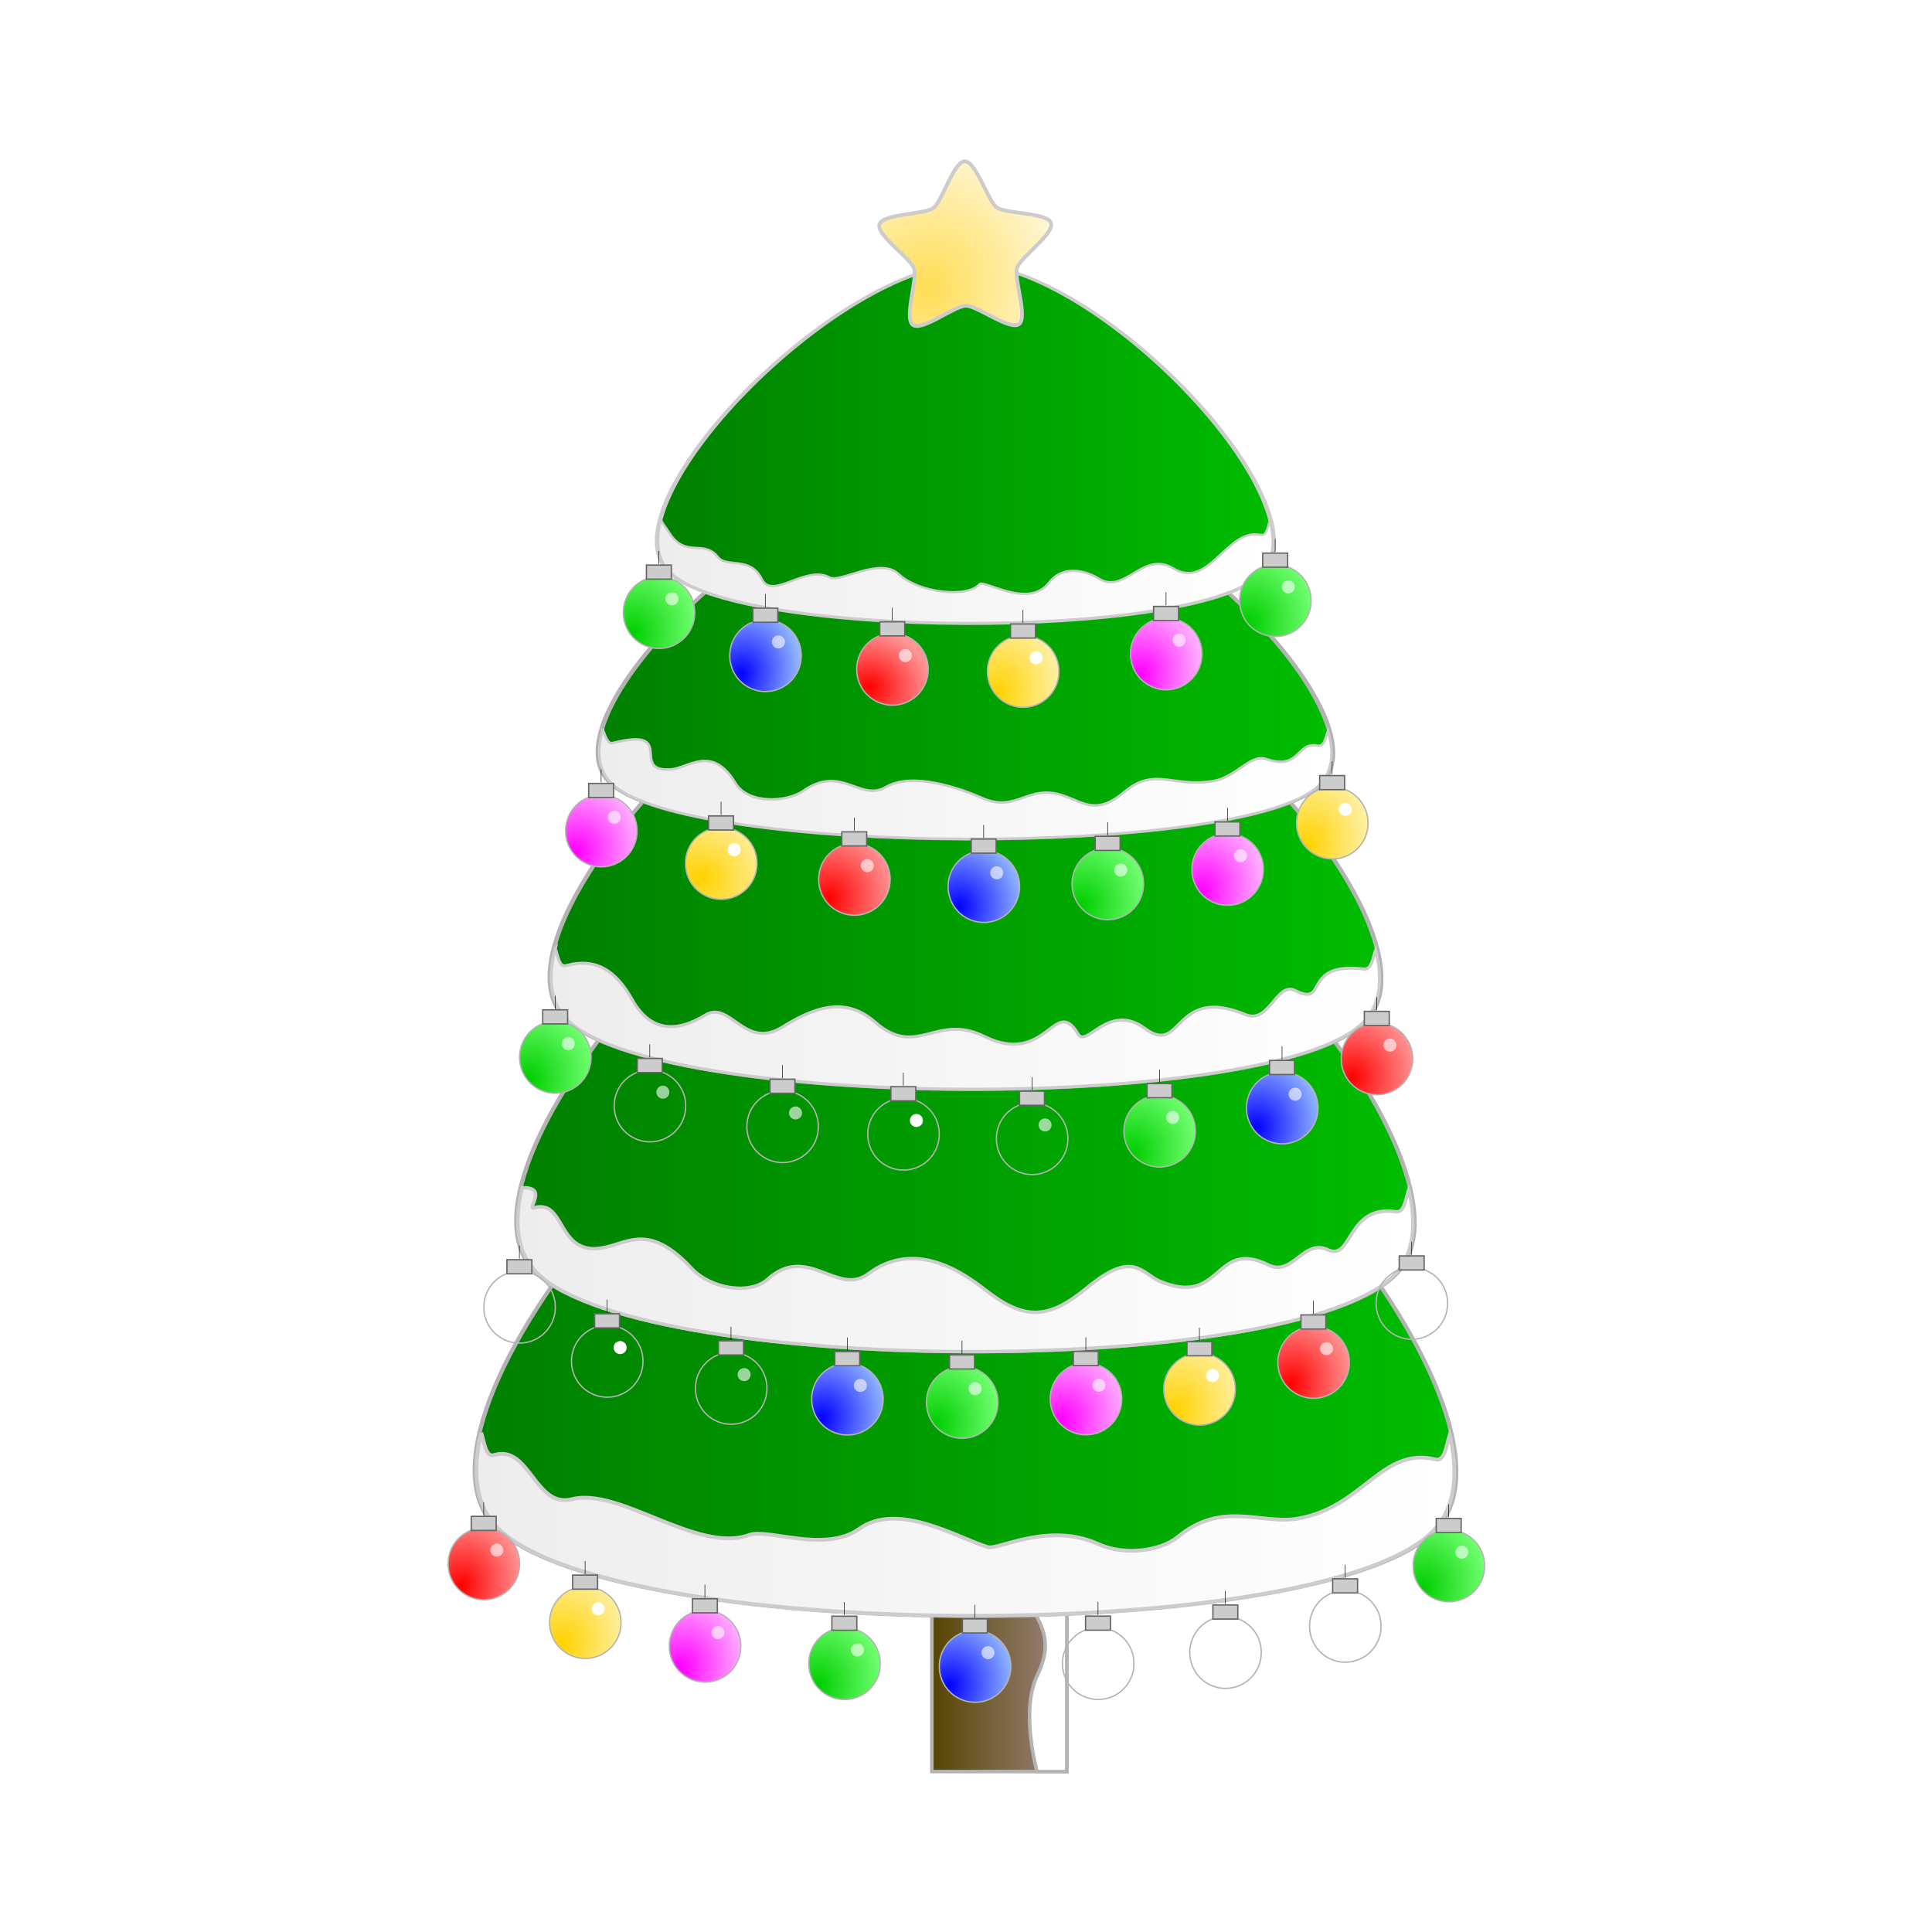 <svg:svg xmlns:dc="http://purl.org/dc/elements/1.1/" xmlns:ns1="http://www.w3.org/1999/xlink" xmlns:ns3="http://creativecommons.org/ns#" xmlns:rdf="http://www.w3.org/1999/02/22-rdf-syntax-ns#" xmlns:svg="http://www.w3.org/2000/svg" height="1201.902" id="svg2" viewBox="-226.308 -72.065 1201.902 1201.902" width="1201.902">
 <svg:defs id="defs4">
  <svg:linearGradient id="linearGradient4598">
   <svg:stop id="stop4600" offset="0" stop-color="#ededed" />
   <svg:stop id="stop4602" offset="1" stop-color="#fff" />
  </svg:linearGradient>
  <svg:linearGradient id="linearGradient3967">
   <svg:stop id="stop3969" offset="0" stop-color="#f0f" />
   <svg:stop id="stop3971" offset="1" stop-color="#ffaeff" />
  </svg:linearGradient>
  <svg:linearGradient id="linearGradient3861">
   <svg:stop id="stop3863" offset="0" stop-color="#00f" />
   <svg:stop id="stop3865" offset="1" stop-color="#93b8ff" />
  </svg:linearGradient>
  <svg:linearGradient id="linearGradient3713">
   <svg:stop id="stop3715" offset="0" stop-color="#ffd200" />
   <svg:stop id="stop3717" offset="1" stop-color="#ffefa1" />
  </svg:linearGradient>
  <svg:linearGradient id="linearGradient3251">
   <svg:stop id="stop3253" offset="0" stop-color="#f00" />
   <svg:stop id="stop3255" offset="1" stop-color="#ff9696" />
  </svg:linearGradient>
  <svg:linearGradient gradientUnits="userSpaceOnUse" id="linearGradient3182" x1="-9.715" x2="437.08" y1="332.43" y2="332.43">
   <svg:stop id="stop3178" offset="0" stop-color="#008000" />
   <svg:stop id="stop3180" offset="1" stop-color="#00bc00" />
  </svg:linearGradient>
  <svg:linearGradient gradientTransform="translate(667.53 254.4)" gradientUnits="userSpaceOnUse" id="linearGradient3247" x1="-340.07" x2="-242.7" y1="688.71" y2="688.71">
   <svg:stop id="stop3243" offset="0" stop-color="#540" />
   <svg:stop id="stop3245" offset="1" stop-color="#9e8581" stop-opacity=".993" />
  </svg:linearGradient>
  <svg:filter height="2.046" id="filter3581" width="2.151" x="-.576" y="-.523">
   <svg:feGaussianBlur id="feGaussianBlur3583" stdDeviation="9.732" />
  </svg:filter>
  <svg:filter height="1.865" id="filter3777" width="1.952" x="-.476" y="-.432">
   <svg:feGaussianBlur id="feGaussianBlur3779" stdDeviation="8.044" />
  </svg:filter>
  <svg:radialGradient cx="655.03" cy="230.85" gradientTransform="matrix(1.513 -.147 .162 1.671 -373.47 -58.396)" gradientUnits="userSpaceOnUse" id="radialGradient4397" r="60.536">
   <svg:stop id="stop3228" offset="0" stop-color="#fd5" />
   <svg:stop id="stop3230" offset="1" stop-color="#fff6d5" />
  </svg:radialGradient>
  <svg:radialGradient cx="-472.74" cy="366.34" gradientTransform="matrix(1.622 .506 -.47 1.509 464.49 52.05)" gradientUnits="userSpaceOnUse" id="radialGradient4411" r="68.206" ns1:href="#linearGradient3251" />
  <svg:radialGradient cx="-479" cy="358.9" gradientTransform="matrix(1.873 .614 -.558 1.704 627.32 40.392)" gradientUnits="userSpaceOnUse" id="radialGradient4423" r="68.206" ns1:href="#linearGradient3713" />
  <svg:radialGradient cx="-471.65" cy="364.58" gradientTransform="matrix(1.538 .474 -.576 1.871 456.42 -90.649)" gradientUnits="userSpaceOnUse" id="radialGradient4435" r="68.206" ns1:href="#linearGradient3861" />
  <svg:radialGradient cx="-480.04" cy="369.07" gradientTransform="matrix(1.575 .458 -.541 1.861 475.39 -97.873)" gradientUnits="userSpaceOnUse" id="radialGradient4447" r="68.206" ns1:href="#linearGradient3967" />
  <svg:radialGradient cx="-480.04" cy="373.42" gradientTransform="matrix(1.579 .394 -.495 1.983 462.87 -178.14)" gradientUnits="userSpaceOnUse" id="radialGradient4470" r="68.206" ns1:href="#linearGradient3713" />
  <svg:radialGradient cx="-480.04" cy="373.42" gradientTransform="matrix(1.602 .394 -.489 1.988 471.53 -179.89)" gradientUnits="userSpaceOnUse" id="radialGradient4482" r="68.206" ns1:href="#linearGradient3967" />
  <svg:radialGradient cx="-478.95" cy="370.16" gradientTransform="matrix(1.766 .298 -.329 1.949 488.51 -208.35)" gradientUnits="userSpaceOnUse" id="radialGradient4506" r="68.206" ns1:href="#linearGradient3861" />
  <svg:radialGradient cx="-478.95" cy="367.98" gradientTransform="matrix(1.678 .5 -.558 1.872 530.04 -81.428)" gradientUnits="userSpaceOnUse" id="radialGradient4530" r="68.206" ns1:href="#linearGradient3251" />
  <svg:radialGradient cx="-478.95" cy="370.16" gradientTransform="matrix(1.677 .473 -.525 1.861 518.63 -92.03)" gradientUnits="userSpaceOnUse" id="radialGradient4542" r="68.206" ns1:href="#linearGradient3967" />
  <svg:linearGradient gradientUnits="userSpaceOnUse" id="linearGradient4604" x1="7.217" x2="697.29" y1="940.92" y2="940.92" ns1:href="#linearGradient4598" />
  <svg:linearGradient gradientUnits="userSpaceOnUse" id="linearGradient4612" x1="36.46" x2="668.05" y1="762.01" y2="762.01" ns1:href="#linearGradient4598" />
  <svg:linearGradient gradientUnits="userSpaceOnUse" id="linearGradient4620" x1="60.043" x2="644.46" y1="585.66" y2="585.66" ns1:href="#linearGradient4598" />
  <svg:linearGradient gradientUnits="userSpaceOnUse" id="linearGradient4628" x1="94.003" x2="610.5" y1="420.82" y2="420.82" ns1:href="#linearGradient4598" />
  <svg:linearGradient gradientUnits="userSpaceOnUse" id="linearGradient4636" x1="135.51" x2="569" y1="271.15" y2="271.15" ns1:href="#linearGradient4598" />
  <svg:radialGradient cx="-474.6" cy="372.34" gradientTransform="matrix(1.62 .417 -.5 1.942 480.58 -152.95)" gradientUnits="userSpaceOnUse" id="radialGradient4638" r="68.206" ns1:href="#linearGradient3251" />
  <svg:radialGradient cx="-476.77" cy="372.34" gradientTransform="matrix(1.644 .449 -.544 1.992 509.37 -155.25)" gradientUnits="userSpaceOnUse" id="radialGradient4640" r="68.206" ns1:href="#linearGradient3713" />
  <svg:radialGradient cx="-476.77" cy="371.25" gradientTransform="matrix(1.649 .446 -.52 1.925 502.52 -131.1)" gradientUnits="userSpaceOnUse" id="radialGradient4642" r="68.206" ns1:href="#linearGradient3967" />
  <svg:radialGradient cx="-478.76" cy="371.92" gradientTransform="matrix(1.735 .393 -.454 2.003 516.96 -183.49)" gradientUnits="userSpaceOnUse" id="radialGradient4676" r="68.206">
   <svg:stop id="stop4662" offset="0" stop-color="#00ce00" />
   <svg:stop id="stop4664" offset="1" stop-color="#71ff71" />
  </svg:radialGradient>
  <svg:radialGradient cx="-480.04" cy="369.07" gradientTransform="matrix(1.701 .462 -.531 1.955 532.29 -130.6)" gradientUnits="userSpaceOnUse" id="radialGradient4690" r="68.206" ns1:href="#linearGradient3861" />
 </svg:defs>
 <svg:g id="layer1">
  <svg:g id="g4992" transform="matrix(.885 0 0 .885 62.502 43.448)">
   <svg:rect fill="url(#linearGradient3247)" height="343.34" id="rect3238" stroke="#b3b3b3" stroke-width="2.5" width="94.87" x="328.71" y="771.44" />
   <svg:path d="m403.65 772.45s4.79 24.1-4.6 38.19c-9.44 14.16-3.35 28.58 4.34 52.8 7.68 24.22 1.31 56.03-0.25 83.18s-16.23 26.69-5.47 49.74c7.18 15.34 17.18 25.94 5.17 50.74-12.2 25.1-0.2 67.7-0.2 67.7h20.94v-343.37l-19.93 1.02z" fill="#fff" id="rect3234" stroke="#b3b3b3" stroke-width="2.5" />
   <svg:path d="m428.57 489.51c-47.9 81.65-383.54 79.31-430.3-3-46.761-82.31 123.08-371.81 217.74-371.15 94.67 0.66 260.47 292.49 212.56 374.15z" fill="url(#linearGradient3182)" id="path2387" stroke="#b3b3b3" stroke-width="1.98" transform="matrix(1.544 0 0 1.033 22.423 438.09)" />
   <svg:path d="m11.915 876.57c-6.219 26.3-4.153 48.67 8.908 64.01 71.946 84.52 588.36 86.92 662.06 3.08 13.69-15.56 16.02-38.58 9.85-65.73-2.15 6.53-3.29 19.08-9.85 17.46-38.18-9.42-51.13 34.48-98.08 41.72-25.22 3.9-52.2-12.89-83.29 12.8-11.79 9.74-37.23 13.38-55.64 5.01-35.32-16.05-70.43 4.41-78.03 2.05-21.21-6.6-62.91-32.22-90.23-12.79-24.16 17.19-64.28-0.49-77.23 4.26-36.54 13.38-90.93-33.7-124.65-25.14-26.162 6.65-29.659-38.69-54.907-30.99-5.834 1.78-6.893-9.91-8.908-15.74z" fill="url(#linearGradient4604)" id="path2383" stroke="#ccc" stroke-width="2.656" />
   <svg:path d="m428.57 489.51c-47.9 81.65-383.54 79.31-430.3-3-46.761-82.31 123.08-371.81 217.74-371.15 94.67 0.66 260.47 292.49 212.56 374.15z" fill="url(#linearGradient3182)" id="path3160" stroke="#b3b3b3" stroke-width="2.188" transform="matrix(1.413 0 0 .924 50.365 312)" />
   <svg:path d="m40.746 704.43c-5.692 23.54-3.801 43.56 8.154 57.29 65.85 75.64 538.52 77.79 605.97 2.76 12.53-13.93 14.67-34.53 9.01-58.83-1.96 5.84-2.91 16.56-9.01 15.62-34.44-5.27-30.55 34.91-47.67 26.79-17.35-8.23-24.71 19.13-42.1 10.56-38.16-18.84-32.1 30.08-76.24 11.45-12.78-5.39-18.39-22.41-50.92 4.49-27.27 22.54-43.96 23.24-71.42 1.83-16-12.49-49.74-36.08-82.59-11.45-21.55 16.16-42.54-21.54-70.68 3.81-12.28 11.06-39.81 7.05-53.72-7.95-28.58-30.81-43.77-18.24-60.378-14.54-34.799 7.75-27.143-34.63-50.252-27.74-5.34 1.6 10.579-14.9-8.154-14.09z" fill="url(#linearGradient4612)" id="path3162" stroke="#ccc" stroke-width="2.404" />
   <svg:path d="m428.57 489.51c-47.9 81.65-383.54 79.31-430.3-3-46.761-82.31 123.08-371.81 217.74-371.15 94.67 0.66 260.47 292.49 212.56 374.15z" fill="url(#linearGradient3182)" id="path3164" stroke="#b3b3b3" stroke-width="2.453" transform="matrix(1.308 0 0 .794 72.87 199.06)" />
   <svg:path d="m63.969 536.18c-5.268 20.23-3.517 37.42 7.546 49.22 60.945 64.98 498.36 66.82 560.8 2.36 11.58-11.96 13.56-29.66 8.33-50.53-1.82 5.02-2.69 14.08-8.34 13.42-44.35-5.19-24.52 27.1-48.29 15.11-12.93-6.52-18.12 23.89-34.78 16.97-50.93-21.13-44.12 29.46-70.56 9.84-25.67-19.05-41.19 13.91-47.13 3.85-16.47-27.86-22.09 23.22-66.09 1.58-33.64-16.55-47.26 15.63-76.43-9.83-18.35-16.02-37.65-14.08-65.42 3.27-26.38 16.48-36.8-19.08-54.15-8.44-21.21 13.01-39.08 11.18-51.44-10.89-11.11-19.83-25.119-29.75-46.505-23.82-4.942 1.37-5.839-7.62-7.546-12.11z" fill="url(#linearGradient4620)" id="path3166" stroke="#ccc" stroke-width="2.143" />
   <svg:path d="m428.57 489.51c-47.9 81.65-383.54 79.31-430.3-3-46.761-82.31 123.08-371.81 217.74-371.15 94.67 0.66 260.47 292.49 212.56 374.15z" fill="url(#linearGradient3182)" id="path3168" stroke="#b3b3b3" stroke-width="2.963" transform="matrix(1.156 0 0 .616 105.28 120.89)" />
   <svg:path d="m97.413 382.43c-4.657 15.7-3.109 29.04 6.667 38.19 53.88 50.41 440.56 51.84 495.74 1.83 10.25-9.28 12-23.01 7.37-39.2-1.61 3.89-2.46 11.38-7.37 10.41-15.19-2.99-11.84 17.67-36.31 9.34-10.92-3.71-20.75 12.83-37.13 15.55-28.53 4.73-41.04-10.32-62.37 7.63-19.08 16.07-27.87 7.98-41.66 2.99-26.45-9.58-33.43 12.28-58.42 1.22-14.97-6.62-48.92-18.61-67.57-7.63-17.91 10.56-31.24-15.97-57.82 2.54-11.86 8.26-38.84 9.72-47.98-5.4-16.47-27.24-32.69-10.5-45.37-9.59-29.84 2.16 5.43-30.34-41.11-18.48-3.36 0.85-5.158-5.92-6.667-9.4z" fill="url(#linearGradient4628)" id="path3170" stroke="#ccc" stroke-width="1.775" />
   <svg:path d="m428.57 489.51c-47.9 81.65-383.54 79.31-430.3-3-46.761-82.31 123.08-371.81 217.74-371.15 94.67 0.66 260.47 292.49 212.56 374.15z" fill="url(#linearGradient3182)" id="path3172" stroke="#ccc" stroke-width="3.329" transform="matrix(.97 0 0 .582 145.02 -12.004)" />
   <svg:path d="m138.42 234.91c-3.91 14.81-2.61 27.41 5.59 36.05 45.21 47.59 369.67 48.94 415.98 1.73 8.6-8.76 10.07-21.72 6.19-37.01-1.36 3.67-2.07 10.74-6.19 9.83-23.99-5.31-36.15 38.92-61.62 23.5-21.28-12.89-34.01 18.67-52.34 7.2-7.81-4.89-24.6-10.56-34.96 2.82-14.66 18.96-45.86-2.66-49.02 1.16-7.9 9.55-41.94 6.58-56.7-7.2-13.15-12.29-40.97 6.44-48.52 2.39-16.96-9.08-40.18 16.16-47.61 1.26-8.26-16.57-24.71-7.82-30.71-15.41-10.4-13.15-22.86 1.13-34.5-17.45-2.01-3.22-4.33-5.58-5.59-8.87z" fill="url(#linearGradient4636)" id="path3174" stroke="#ccc" stroke-width="1.58" />
   <svg:path d="m684.09 232.48c-7.23 3.19-21.01 28.83-28.74 27.16s-9.69-30.71-14.97-36.61c-5.27-5.9-33.91-11.07-34.71-18.94s26.21-18.71 30.19-25.55c3.98-6.83 0.05-35.68 7.29-38.87s25.89 19.15 33.62 20.82 33.95-10.97 39.22-5.08c5.28 5.9-10.21 30.55-9.41 38.42 0.8 7.86 20.93 28.89 16.95 35.73-3.97 6.83-32.2-0.28-39.44 2.92z" fill="url(#radialGradient4397)" id="path3216" stroke="#ccc" stroke-width="2.668" transform="matrix(.918 .397 -.397 .918 -183.11 -400.64)" />
   <svg:path d="m-381.44 614.11a20.29 22.319 0 1 1 -40.58 0 20.29 22.319 0 1 1 40.58 0z" fill="#fff" filter="url(#filter3581)" id="path3259" opacity=".782" transform="matrix(.225 0 0 .205 130.14 854.55)" />
   <svg:g id="g4580" transform="translate(-109.42 318.47)">
    <svg:path d="m-365.21 332.08a66.956 66.956 0 1 1 -133.91 0 66.956 66.956 0 1 1 133.91 0z" fill="url(#radialGradient4638)" id="path3633" stroke="#b3b3b3" stroke-width="2.5" transform="matrix(.375 0 0 .375 285.29 525.75)" />
    <svg:path d="m-381.44 614.11a20.29 22.319 0 1 1 -40.58 0 20.29 22.319 0 1 1 40.58 0z" fill="#fff" filter="url(#filter3581)" id="path3635" opacity=".782" transform="matrix(.225 0 0 .205 222.7 514.76)" />
    <svg:rect fill="#ccc" height="9.899" id="rect3637" stroke="#666" stroke-width=".938" width="17.514" x="114.34" y="616.92" />
    <svg:path d="m123.1 616.11v-9.14" fill="none" id="path3639" stroke="#000" stroke-width=".375px" />
   </svg:g>
   <svg:g id="g4532" transform="translate(44.865 4.206)">
    <svg:path d="m-365.21 332.08a66.956 66.956 0 1 1 -133.91 0 66.956 66.956 0 1 1 133.91 0z" fill="url(#radialGradient4530)" id="path3673" stroke="#b3b3b3" stroke-width="2.5" transform="matrix(.375 0 0 .375 391.46 358.85)" />
    <svg:path d="m-381.44 614.11a20.29 22.319 0 1 1 -40.58 0 20.29 22.319 0 1 1 40.58 0z" fill="#fff" filter="url(#filter3581)" id="path3675" opacity=".782" transform="matrix(.225 0 0 .205 328.87 347.87)" />
    <svg:rect fill="#ccc" height="9.899" id="rect3677" stroke="#666" stroke-width=".938" width="17.514" x="220.52" y="450.02" />
    <svg:path d="m229.27 449.22v-9.14" fill="none" id="path3679" stroke="#000" stroke-width=".375px" />
   </svg:g>
   <svg:g id="g4413" transform="translate(-60.287 -1.402)">
    <svg:path d="m-365.21 332.08a66.956 66.956 0 1 1 -133.91 0 66.956 66.956 0 1 1 133.91 0z" fill="url(#radialGradient4411)" id="path3703" stroke="#b3b3b3" stroke-width="2.5" transform="matrix(.375 0 0 .375 523.35 216.82)" />
    <svg:path d="m-381.44 614.11a20.29 22.319 0 1 1 -40.58 0 20.29 22.319 0 1 1 40.58 0z" fill="#fff" filter="url(#filter3581)" id="path3705" opacity=".782" transform="matrix(.225 0 0 .205 460.75 205.84)" />
    <svg:rect fill="#ccc" height="9.899" id="rect3707" stroke="#666" stroke-width=".938" width="17.514" x="352.4" y="307.99" />
    <svg:path d="m361.15 307.19v-9.14" fill="none" id="path3709" stroke="#000" stroke-width=".375px" />
   </svg:g>
   <svg:g id="g4592" transform="translate(-96.359 354.4)">
    <svg:path d="m-365.21 332.08a66.956 66.956 0 1 1 -133.91 0 66.956 66.956 0 1 1 133.91 0z" fill="url(#radialGradient4640)" id="path3821" stroke="#b3b3b3" stroke-width="2.5" transform="matrix(.375 0 0 .375 343.51 531.09)" />
    <svg:path d="m-381.44 614.11a20.29 22.319 0 1 1 -40.58 0 20.29 22.319 0 1 1 40.58 0z" fill="#fff" filter="url(#filter3777)" id="path3823" transform="matrix(.225 0 0 .205 280.91 520.11)" />
    <svg:rect fill="#ccc" height="9.899" id="rect3825" stroke="#666" stroke-width=".938" width="17.514" x="172.56" y="622.26" />
    <svg:path d="m181.31 621.46v-9.14" fill="none" id="path3827" stroke="#000" stroke-width=".375px" />
   </svg:g>
   <svg:g id="g4472" transform="translate(11.216 -11.216)">
    <svg:path d="m-365.21 332.08a66.956 66.956 0 1 1 -133.91 0 66.956 66.956 0 1 1 133.91 0z" fill="url(#radialGradient4470)" id="path3841" stroke="#b3b3b3" stroke-width="2.5" transform="matrix(.375 0 0 .375 761.05 334.7)" />
    <svg:path d="m-381.44 614.11a20.29 22.319 0 1 1 -40.58 0 20.29 22.319 0 1 1 40.58 0z" fill="#fff" filter="url(#filter3777)" id="path3843" transform="matrix(.225 0 0 .205 698.46 323.72)" />
    <svg:rect fill="#ccc" height="9.899" id="rect3845" stroke="#666" stroke-width=".938" width="17.514" x="590.1" y="425.87" />
    <svg:path d="m598.86 425.06v-9.13" fill="none" id="path3847" stroke="#000" stroke-width=".375px" />
   </svg:g>
   <svg:g id="g4425" transform="translate(36.453 165.44)">
    <svg:path d="m-365.21 332.08a66.956 66.956 0 1 1 -133.91 0 66.956 66.956 0 1 1 133.91 0z" fill="url(#radialGradient4423)" id="path3851" stroke="#b3b3b3" stroke-width="2.5" transform="matrix(.375 0 0 .375 306.26 186.42)" />
    <svg:path d="m-381.44 614.11a20.29 22.319 0 1 1 -40.58 0 20.29 22.319 0 1 1 40.58 0z" fill="#fff" filter="url(#filter3777)" id="path3853" transform="matrix(.225 0 0 .205 243.67 175.44)" />
    <svg:rect fill="#ccc" height="9.899" id="rect3855" stroke="#666" stroke-width=".938" width="17.514" x="135.31" y="277.59" />
    <svg:path d="m144.07 276.79v-9.14" fill="none" id="path3857" stroke="#000" stroke-width=".375px" />
   </svg:g>
   <svg:g id="g4508" transform="translate(-47.669 8.412)">
    <svg:path d="m-365.21 332.08a66.956 66.956 0 1 1 -133.91 0 66.956 66.956 0 1 1 133.91 0z" fill="url(#radialGradient4506)" id="path3937" stroke="#b3b3b3" stroke-width="2.5" transform="matrix(.375 0 0 .375 574.98 359.71)" />
    <svg:path d="m-381.44 614.11a20.29 22.319 0 1 1 -40.58 0 20.29 22.319 0 1 1 40.58 0z" fill="#fff" filter="url(#filter3777)" id="path3939" opacity=".78" transform="matrix(.225 0 0 .205 512.39 348.72)" />
    <svg:rect fill="#ccc" height="9.899" id="rect3941" stroke="#666" stroke-width=".938" width="17.514" x="404.04" y="450.88" />
    <svg:path d="m412.79 450.07v-9.14" fill="none" id="path3943" stroke="#000" stroke-width=".375px" />
   </svg:g>
   <svg:g id="g4437" transform="translate(-19.628 -1.402)">
    <svg:path d="m-365.21 332.08a66.956 66.956 0 1 1 -133.91 0 66.956 66.956 0 1 1 133.91 0z" fill="url(#radialGradient4435)" id="path3957" stroke="#b3b3b3" stroke-width="2.5" transform="matrix(.375 0 0 .375 393.46 207.22)" />
    <svg:path d="m-381.44 614.11a20.29 22.319 0 1 1 -40.58 0 20.29 22.319 0 1 1 40.58 0z" fill="#fff" filter="url(#filter3777)" id="path3959" opacity=".78" transform="matrix(.225 0 0 .205 330.86 196.24)" />
    <svg:rect fill="#ccc" height="9.899" id="rect3961" stroke="#666" stroke-width=".938" width="17.514" x="222.51" y="298.39" />
    <svg:path d="m231.26 297.59v-9.14" fill="none" id="path3963" stroke="#000" stroke-width=".375px" />
   </svg:g>
   <svg:g id="g4568" transform="translate(101.26 409.93)">
    <svg:path d="m-365.21 332.08a66.956 66.956 0 1 1 -133.91 0 66.956 66.956 0 1 1 133.91 0z" fill="url(#radialGradient4642)" id="path4033" stroke="#b3b3b3" stroke-width="2.5" transform="matrix(.375 0 0 .375 230.08 492.22)" />
    <svg:path d="m-381.44 614.11a20.29 22.319 0 1 1 -40.58 0 20.29 22.319 0 1 1 40.58 0z" fill="#fff" filter="url(#filter3777)" id="path4035" opacity=".78" transform="matrix(.225 0 0 .205 167.49 481.24)" />
    <svg:rect fill="#ccc" height="9.899" id="rect4037" stroke="#666" stroke-width=".938" width="17.514" x="59.133" y="583.39" />
    <svg:path d="m67.89 582.59v-9.14" fill="none" id="path4039" stroke="#000" stroke-width=".375px" />
   </svg:g>
   <svg:g id="g4544" transform="translate(-71.503 -25.236)">
    <svg:path d="m-365.21 332.08a66.956 66.956 0 1 1 -133.91 0 66.956 66.956 0 1 1 133.91 0z" fill="url(#radialGradient4542)" id="path4045" stroke="#b3b3b3" stroke-width="2.5" transform="matrix(.375 0 0 .375 329.92 354.26)" />
    <svg:path d="m-381.44 614.11a20.29 22.319 0 1 1 -40.58 0 20.29 22.319 0 1 1 40.58 0z" fill="#fff" filter="url(#filter3777)" id="path4047" opacity=".78" transform="matrix(.225 0 0 .205 267.33 343.28)" />
    <svg:rect fill="#ccc" height="9.899" id="rect4049" stroke="#666" stroke-width=".938" width="17.514" x="158.97" y="445.43" />
    <svg:path d="m167.73 444.62v-9.13" fill="none" id="path4051" stroke="#000" stroke-width=".375px" />
   </svg:g>
   <svg:g id="g4484" transform="translate(-7.01)">
    <svg:path d="m-365.21 332.08a66.956 66.956 0 1 1 -133.91 0 66.956 66.956 0 1 1 133.91 0z" fill="url(#radialGradient4482)" id="path4069" stroke="#b3b3b3" stroke-width="2.5" transform="matrix(.375 0 0 .375 705.68 356.08)" />
    <svg:path d="m-381.44 614.11a20.29 22.319 0 1 1 -40.58 0 20.29 22.319 0 1 1 40.58 0z" fill="#fff" filter="url(#filter3777)" id="path4071" opacity=".78" transform="matrix(.225 0 0 .205 643.09 345.09)" />
    <svg:rect fill="#ccc" height="9.899" id="rect4073" stroke="#666" stroke-width=".938" width="17.514" x="534.74" y="447.24" />
    <svg:path d="m543.49 446.44v-9.14" fill="none" id="path4075" stroke="#000" stroke-width=".375px" />
   </svg:g>
   <svg:g id="g4449" transform="translate(-8.412 2.804)">
    <svg:path d="m-365.21 332.08a66.956 66.956 0 1 1 -133.91 0 66.956 66.956 0 1 1 133.91 0z" fill="url(#radialGradient4447)" id="path4081" stroke="#b3b3b3" stroke-width="2.5" transform="matrix(.375 0 0 .375 663.93 201.78)" />
    <svg:path d="m-381.44 614.11a20.29 22.319 0 1 1 -40.58 0 20.29 22.319 0 1 1 40.58 0z" fill="#fff" filter="url(#filter3777)" id="path4083" opacity=".78" transform="matrix(.225 0 0 .205 601.34 190.8)" />
    <svg:rect fill="#ccc" height="9.899" id="rect4085" stroke="#666" stroke-width=".938" width="17.514" x="492.98" y="292.95" />
    <svg:path d="m501.74 292.14v-9.14" fill="none" id="path4087" stroke="#000" stroke-width=".375px" />
   </svg:g>
   <svg:g id="g4670" transform="translate(-574.83 64.493)">
    <svg:path d="m-365.21 332.08a66.956 66.956 0 1 1 -133.91 0 66.956 66.956 0 1 1 133.91 0z" fill="url(#radialGradient4676)" id="path4646" stroke="#b3b3b3" stroke-width="2.5" transform="matrix(.375 0 0 .375 1004.2 849.89)" />
    <svg:path d="m-381.44 614.11a20.29 22.319 0 1 1 -40.58 0 20.29 22.319 0 1 1 40.58 0z" fill="#fff" filter="url(#filter3777)" id="path4648" opacity=".78" transform="matrix(.225 0 0 .205 941.62 838.91)" />
    <svg:rect fill="#ccc" height="9.899" id="rect4650" stroke="#666" stroke-width=".938" width="17.514" x="833.27" y="941.06" />
    <svg:path d="m842.02 940.26v-9.14" fill="none" id="path4652" stroke="#000" stroke-width=".375px" />
   </svg:g>
   <svg:g id="g4680" transform="translate(256.57 587.45)">
    <svg:path d="m-365.21 332.08a66.956 66.956 0 1 1 -133.91 0 66.956 66.956 0 1 1 133.91 0z" fill="url(#radialGradient4690)" id="path4682" stroke="#b3b3b3" stroke-width="2.5" transform="matrix(.375 0 0 .375 264.57 328.85)" />
    <svg:path d="m-381.44 614.11a20.29 22.319 0 1 1 -40.58 0 20.29 22.319 0 1 1 40.58 0z" fill="#fff" filter="url(#filter3777)" id="path4684" opacity=".78" transform="matrix(.225 0 0 .205 201.98 317.86)" />
    <svg:rect fill="#ccc" height="9.899" id="rect4686" stroke="#666" stroke-width=".938" width="17.514" x="93.623" y="420.02" />
    <svg:path d="m102.38 419.21v-9.14" fill="none" id="path4688" stroke="#000" stroke-width=".375px" />
   </svg:g>
   <svg:g id="g4692" transform="translate(322.4 388.57)">
    <svg:path d="m-365.21 332.08a66.956 66.956 0 1 1 -133.91 0 66.956 66.956 0 1 1 133.91 0z" fill="url(#radialGradient4638)" id="path4694" stroke="#b3b3b3" stroke-width="2.5" transform="matrix(.375 0 0 .375 285.29 525.75)" />
    <svg:path d="m-381.44 614.11a20.29 22.319 0 1 1 -40.58 0 20.29 22.319 0 1 1 40.58 0z" fill="#fff" filter="url(#filter3581)" id="path4696" opacity=".782" transform="matrix(.225 0 0 .205 222.7 514.76)" />
    <svg:rect fill="#ccc" height="9.899" id="rect4698" stroke="#666" stroke-width=".938" width="17.514" x="114.34" y="616.92" />
    <svg:path d="m123.1 616.11v-9.14" fill="none" id="path4700" stroke="#000" stroke-width=".375px" />
   </svg:g>
   <svg:g id="g4704" transform="translate(353.69 375.43)">
    <svg:path d="m-365.21 332.08a66.956 66.956 0 1 1 -133.91 0 66.956 66.956 0 1 1 133.91 0z" fill="url(#radialGradient4640)" id="path4706" stroke="#b3b3b3" stroke-width="2.5" transform="matrix(.375 0 0 .375 343.51 531.09)" />
    <svg:path d="m-381.44 614.11a20.29 22.319 0 1 1 -40.58 0 20.29 22.319 0 1 1 40.58 0z" fill="#fff" filter="url(#filter3777)" id="path4708" transform="matrix(.225 0 0 .205 280.91 520.11)" />
    <svg:rect fill="#ccc" height="9.899" id="rect4710" stroke="#666" stroke-width=".938" width="17.514" x="172.56" y="622.26" />
    <svg:path d="m181.31 621.46v-9.14" fill="none" id="path4712" stroke="#000" stroke-width=".375px" />
   </svg:g>
   <svg:g id="g4716" transform="translate(551.31 395.91)">
    <svg:path d="m-365.21 332.08a66.956 66.956 0 1 1 -133.91 0 66.956 66.956 0 1 1 133.91 0z" fill="url(#radialGradient4642)" id="path4718" stroke="#b3b3b3" stroke-width="2.5" transform="matrix(.375 0 0 .375 230.08 492.22)" />
    <svg:path d="m-381.44 614.11a20.29 22.319 0 1 1 -40.58 0 20.29 22.319 0 1 1 40.58 0z" fill="#fff" filter="url(#filter3777)" id="path4720" opacity=".78" transform="matrix(.225 0 0 .205 167.49 481.24)" />
    <svg:rect fill="#ccc" height="9.899" id="rect4722" stroke="#666" stroke-width=".938" width="17.514" x="59.133" y="583.39" />
    <svg:path d="m67.89 582.59v-9.14" fill="none" id="path4724" stroke="#000" stroke-width=".375px" />
   </svg:g>
   <svg:g id="g4728" transform="translate(-150.02 -4.206)">
    <svg:path d="m-365.21 332.08a66.956 66.956 0 1 1 -133.91 0 66.956 66.956 0 1 1 133.91 0z" fill="url(#radialGradient4676)" id="path4730" stroke="#b3b3b3" stroke-width="2.5" transform="matrix(.375 0 0 .375 1004.2 849.89)" />
    <svg:path d="m-381.44 614.11a20.29 22.319 0 1 1 -40.58 0 20.29 22.319 0 1 1 40.58 0z" fill="#fff" filter="url(#filter3777)" id="path4732" opacity=".78" transform="matrix(.225 0 0 .205 941.62 838.91)" />
    <svg:rect fill="#ccc" height="9.899" id="rect4734" stroke="#666" stroke-width=".938" width="17.514" x="833.27" y="941.06" />
    <svg:path d="m842.02 940.26v-9.14" fill="none" id="path4736" stroke="#000" stroke-width=".375px" />
   </svg:g>
   <svg:g id="g4740" transform="translate(563.61 332.28)">
    <svg:path d="m-365.21 332.08a66.956 66.956 0 1 1 -133.91 0 66.956 66.956 0 1 1 133.91 0z" fill="url(#radialGradient4690)" id="path4742" stroke="#b3b3b3" stroke-width="2.5" transform="matrix(.375 0 0 .375 264.57 328.85)" />
    <svg:path d="m-381.44 614.11a20.29 22.319 0 1 1 -40.58 0 20.29 22.319 0 1 1 40.58 0z" fill="#fff" filter="url(#filter3777)" id="path4744" opacity=".78" transform="matrix(.225 0 0 .205 201.98 317.86)" />
    <svg:rect fill="#ccc" height="9.899" id="rect4746" stroke="#666" stroke-width=".938" width="17.514" x="93.623" y="420.02" />
    <svg:path d="m102.38 419.21v-9.14" fill="none" id="path4748" stroke="#000" stroke-width=".375px" />
   </svg:g>
   <svg:g id="g4752" transform="translate(473.82 176.87)">
    <svg:path d="m-365.21 332.08a66.956 66.956 0 1 1 -133.91 0 66.956 66.956 0 1 1 133.91 0z" fill="url(#radialGradient4638)" id="path4754" stroke="#b3b3b3" stroke-width="2.5" transform="matrix(.375 0 0 .375 285.29 525.75)" />
    <svg:path d="m-381.44 614.11a20.29 22.319 0 1 1 -40.58 0 20.29 22.319 0 1 1 40.58 0z" fill="#fff" filter="url(#filter3581)" id="path4756" opacity=".782" transform="matrix(.225 0 0 .205 222.7 514.76)" />
    <svg:rect fill="#ccc" height="9.899" id="rect4758" stroke="#666" stroke-width=".938" width="17.514" x="114.34" y="616.92" />
    <svg:path d="m123.1 616.11v-9.14" fill="none" id="path4760" stroke="#000" stroke-width=".375px" />
   </svg:g>
   <svg:g id="g4764" transform="translate(335.46 190.37)">
    <svg:path d="m-365.21 332.08a66.956 66.956 0 1 1 -133.91 0 66.956 66.956 0 1 1 133.91 0z" fill="url(#radialGradient4640)" id="path4766" stroke="#b3b3b3" stroke-width="2.5" transform="matrix(.375 0 0 .375 343.51 531.09)" />
    <svg:path d="m-381.44 614.11a20.29 22.319 0 1 1 -40.58 0 20.29 22.319 0 1 1 40.58 0z" fill="#fff" filter="url(#filter3777)" id="path4768" transform="matrix(.225 0 0 .205 280.91 520.11)" />
    <svg:rect fill="#ccc" height="9.899" id="rect4770" stroke="#666" stroke-width=".938" width="17.514" x="172.56" y="622.26" />
    <svg:path d="m181.31 621.46v-9.14" fill="none" id="path4772" stroke="#000" stroke-width=".375px" />
   </svg:g>
   <svg:g id="g4776" transform="translate(369.04 236.08)">
    <svg:path d="m-365.21 332.08a66.956 66.956 0 1 1 -133.91 0 66.956 66.956 0 1 1 133.91 0z" fill="url(#radialGradient4642)" id="path4778" stroke="#b3b3b3" stroke-width="2.5" transform="matrix(.375 0 0 .375 230.08 492.22)" />
    <svg:path d="m-381.44 614.11a20.29 22.319 0 1 1 -40.58 0 20.29 22.319 0 1 1 40.58 0z" fill="#fff" filter="url(#filter3777)" id="path4780" opacity=".78" transform="matrix(.225 0 0 .205 167.49 481.24)" />
    <svg:rect fill="#ccc" height="9.899" id="rect4782" stroke="#666" stroke-width=".938" width="17.514" x="59.133" y="583.39" />
    <svg:path d="m67.89 582.59v-9.14" fill="none" id="path4784" stroke="#000" stroke-width=".375px" />
   </svg:g>
   <svg:g id="g4788" transform="translate(-492.11 -119.17)">
    <svg:path d="m-365.21 332.08a66.956 66.956 0 1 1 -133.91 0 66.956 66.956 0 1 1 133.91 0z" fill="url(#radialGradient4676)" id="path4790" stroke="#b3b3b3" stroke-width="2.5" transform="matrix(.375 0 0 .375 1004.2 849.89)" />
    <svg:path d="m-381.44 614.11a20.29 22.319 0 1 1 -40.58 0 20.29 22.319 0 1 1 40.58 0z" fill="#fff" filter="url(#filter3777)" id="path4792" opacity=".78" transform="matrix(.225 0 0 .205 941.62 838.91)" />
    <svg:rect fill="#ccc" height="9.899" id="rect4794" stroke="#666" stroke-width=".938" width="17.514" x="833.27" y="941.06" />
    <svg:path d="m842.02 940.26v-9.14" fill="none" id="path4796" stroke="#000" stroke-width=".375px" />
   </svg:g>
   <svg:g id="g4800" transform="translate(166.84 399.58)">
    <svg:path d="m-365.21 332.08a66.956 66.956 0 1 1 -133.91 0 66.956 66.956 0 1 1 133.91 0z" fill="url(#radialGradient4690)" id="path4802" stroke="#b3b3b3" stroke-width="2.5" transform="matrix(.375 0 0 .375 264.57 328.85)" />
    <svg:path d="m-381.44 614.11a20.29 22.319 0 1 1 -40.58 0 20.29 22.319 0 1 1 40.58 0z" fill="#fff" filter="url(#filter3777)" id="path4804" opacity=".78" transform="matrix(.225 0 0 .205 201.98 317.86)" />
    <svg:rect fill="#ccc" height="9.899" id="rect4806" stroke="#666" stroke-width=".938" width="17.514" x="93.623" y="420.02" />
    <svg:path d="m102.38 419.21v-9.14" fill="none" id="path4808" stroke="#000" stroke-width=".375px" />
   </svg:g>
   <svg:g id="g4812" transform="translate(64.426 195.1)">
    <svg:path d="m-365.21 332.08a66.956 66.956 0 1 1 -133.91 0 66.956 66.956 0 1 1 133.91 0z" fill="url(#radialGradient4638)" id="path4814" stroke="#b3b3b3" stroke-width="2.5" transform="matrix(.375 0 0 .375 285.29 525.75)" />
    <svg:path d="m-381.44 614.11a20.29 22.319 0 1 1 -40.58 0 20.29 22.319 0 1 1 40.58 0z" fill="#fff" filter="url(#filter3581)" id="path4816" opacity=".782" transform="matrix(.225 0 0 .205 222.7 514.76)" />
    <svg:rect fill="#ccc" height="9.899" id="rect4818" stroke="#666" stroke-width=".938" width="17.514" x="114.34" y="616.92" />
    <svg:path d="m123.1 616.11v-9.14" fill="none" id="path4820" stroke="#000" stroke-width=".375px" />
   </svg:g>
   <svg:g id="g4824" transform="translate(-80.936 170.74)">
    <svg:path d="m-365.21 332.08a66.956 66.956 0 1 1 -133.91 0 66.956 66.956 0 1 1 133.91 0z" fill="url(#radialGradient4640)" id="path4826" stroke="#b3b3b3" stroke-width="2.5" transform="matrix(.375 0 0 .375 343.51 531.09)" />
    <svg:path d="m-381.44 614.11a20.29 22.319 0 1 1 -40.58 0 20.29 22.319 0 1 1 40.58 0z" fill="#fff" filter="url(#filter3777)" id="path4828" transform="matrix(.225 0 0 .205 280.91 520.11)" />
    <svg:rect fill="#ccc" height="9.899" id="rect4830" stroke="#666" stroke-width=".938" width="17.514" x="172.56" y="622.26" />
    <svg:path d="m181.31 621.46v-9.14" fill="none" id="path4832" stroke="#000" stroke-width=".375px" />
   </svg:g>
   <svg:g id="g4836" transform="translate(-29.13 171.59)">
    <svg:path d="m-365.21 332.08a66.956 66.956 0 1 1 -133.91 0 66.956 66.956 0 1 1 133.91 0z" fill="url(#radialGradient4642)" id="path4838" stroke="#b3b3b3" stroke-width="2.5" transform="matrix(.375 0 0 .375 230.08 492.22)" />
    <svg:path d="m-381.44 614.11a20.29 22.319 0 1 1 -40.58 0 20.29 22.319 0 1 1 40.58 0z" fill="#fff" filter="url(#filter3777)" id="path4840" opacity=".78" transform="matrix(.225 0 0 .205 167.49 481.24)" />
    <svg:rect fill="#ccc" height="9.899" id="rect4842" stroke="#666" stroke-width=".938" width="17.514" x="59.133" y="583.39" />
    <svg:path d="m67.89 582.59v-9.14" fill="none" id="path4844" stroke="#000" stroke-width=".375px" />
   </svg:g>
   <svg:g id="g4848" transform="translate(-778.12 -361.72)">
    <svg:path d="m-365.21 332.08a66.956 66.956 0 1 1 -133.91 0 66.956 66.956 0 1 1 133.91 0z" fill="url(#radialGradient4676)" id="path4850" stroke="#b3b3b3" stroke-width="2.5" transform="matrix(.375 0 0 .375 1004.2 849.89)" />
    <svg:path d="m-381.44 614.11a20.29 22.319 0 1 1 -40.58 0 20.29 22.319 0 1 1 40.58 0z" fill="#fff" filter="url(#filter3777)" id="path4852" opacity=".78" transform="matrix(.225 0 0 .205 941.62 838.91)" />
    <svg:rect fill="#ccc" height="9.899" id="rect4854" stroke="#666" stroke-width=".938" width="17.514" x="833.27" y="941.06" />
    <svg:path d="m842.02 940.26v-9.14" fill="none" id="path4856" stroke="#000" stroke-width=".375px" />
   </svg:g>
   <svg:g id="g4860" transform="translate(28.04 193.48)">
    <svg:path d="m-365.21 332.08a66.956 66.956 0 1 1 -133.91 0 66.956 66.956 0 1 1 133.91 0z" fill="url(#radialGradient4690)" id="path4862" stroke="#b3b3b3" stroke-width="2.5" transform="matrix(.375 0 0 .375 264.57 328.85)" />
    <svg:path d="m-381.44 614.11a20.29 22.319 0 1 1 -40.58 0 20.29 22.319 0 1 1 40.58 0z" fill="#fff" filter="url(#filter3777)" id="path4864" opacity=".78" transform="matrix(.225 0 0 .205 201.98 317.86)" />
    <svg:rect fill="#ccc" height="9.899" id="rect4866" stroke="#666" stroke-width=".938" width="17.514" x="93.623" y="420.02" />
    <svg:path d="m102.38 419.21v-9.14" fill="none" id="path4868" stroke="#000" stroke-width=".375px" />
   </svg:g>
   <svg:g id="g4872" transform="translate(-5.608 178.06)">
    <svg:path d="m-365.21 332.08a66.956 66.956 0 1 1 -133.91 0 66.956 66.956 0 1 1 133.91 0z" fill="url(#radialGradient4530)" id="path4874" stroke="#b3b3b3" stroke-width="2.5" transform="matrix(.375 0 0 .375 391.46 358.85)" />
    <svg:path d="m-381.44 614.11a20.29 22.319 0 1 1 -40.58 0 20.29 22.319 0 1 1 40.58 0z" fill="#fff" filter="url(#filter3581)" id="path4876" opacity=".782" transform="matrix(.225 0 0 .205 328.87 347.87)" />
    <svg:rect fill="#ccc" height="9.899" id="rect4878" stroke="#666" stroke-width=".938" width="17.514" x="220.52" y="450.02" />
    <svg:path d="m229.27 449.22v-9.14" fill="none" id="path4880" stroke="#000" stroke-width=".375px" />
   </svg:g>
   <svg:g id="g4884" transform="translate(-290.22 207.5)">
    <svg:path d="m-365.21 332.08a66.956 66.956 0 1 1 -133.91 0 66.956 66.956 0 1 1 133.91 0z" fill="url(#radialGradient4470)" id="path4886" stroke="#b3b3b3" stroke-width="2.5" transform="matrix(.375 0 0 .375 761.05 334.7)" />
    <svg:path d="m-381.44 614.11a20.29 22.319 0 1 1 -40.58 0 20.29 22.319 0 1 1 40.58 0z" fill="#fff" filter="url(#filter3777)" id="path4888" transform="matrix(.225 0 0 .205 698.46 323.72)" />
    <svg:rect fill="#ccc" height="9.899" id="rect4890" stroke="#666" stroke-width=".938" width="17.514" x="590.1" y="425.87" />
    <svg:path d="m598.86 425.06v-9.13" fill="none" id="path4892" stroke="#000" stroke-width=".375px" />
   </svg:g>
   <svg:g id="g4896" transform="translate(-144.41 189.27)">
    <svg:path d="m-365.21 332.08a66.956 66.956 0 1 1 -133.91 0 66.956 66.956 0 1 1 133.91 0z" fill="url(#radialGradient4482)" id="path4898" stroke="#b3b3b3" stroke-width="2.5" transform="matrix(.375 0 0 .375 705.68 356.08)" />
    <svg:path d="m-381.44 614.11a20.29 22.319 0 1 1 -40.58 0 20.29 22.319 0 1 1 40.58 0z" fill="#fff" filter="url(#filter3777)" id="path4900" opacity=".78" transform="matrix(.225 0 0 .205 643.09 345.09)" />
    <svg:rect fill="#ccc" height="9.899" id="rect4902" stroke="#666" stroke-width=".938" width="17.514" x="534.74" y="447.24" />
    <svg:path d="m543.49 446.44v-9.14" fill="none" id="path4904" stroke="#000" stroke-width=".375px" />
   </svg:g>
   <svg:g id="g4908" transform="translate(-389.76 -483.7)">
    <svg:path d="m-365.21 332.08a66.956 66.956 0 1 1 -133.91 0 66.956 66.956 0 1 1 133.91 0z" fill="url(#radialGradient4676)" id="path4910" stroke="#b3b3b3" stroke-width="2.5" transform="matrix(.375 0 0 .375 1004.2 849.89)" />
    <svg:path d="m-381.44 614.11a20.29 22.319 0 1 1 -40.58 0 20.29 22.319 0 1 1 40.58 0z" fill="#fff" filter="url(#filter3777)" id="path4912" opacity=".78" transform="matrix(.225 0 0 .205 941.62 838.91)" />
    <svg:rect fill="#ccc" height="9.899" id="rect4914" stroke="#666" stroke-width=".938" width="17.514" x="833.27" y="941.06" />
    <svg:path d="m842.02 940.26v-9.14" fill="none" id="path4916" stroke="#000" stroke-width=".375px" />
   </svg:g>
   <svg:g id="g4920" transform="translate(472.48 194.88)">
    <svg:path d="m-365.21 332.08a66.956 66.956 0 1 1 -133.91 0 66.956 66.956 0 1 1 133.91 0z" fill="url(#radialGradient4690)" id="path4922" stroke="#b3b3b3" stroke-width="2.5" transform="matrix(.375 0 0 .375 264.57 328.85)" />
    <svg:path d="m-381.44 614.11a20.29 22.319 0 1 1 -40.58 0 20.29 22.319 0 1 1 40.58 0z" fill="#fff" filter="url(#filter3777)" id="path4924" opacity=".78" transform="matrix(.225 0 0 .205 201.98 317.86)" />
    <svg:rect fill="#ccc" height="9.899" id="rect4926" stroke="#666" stroke-width=".938" width="17.514" x="93.623" y="420.02" />
    <svg:path d="m102.38 419.21v-9.14" fill="none" id="path4928" stroke="#000" stroke-width=".375px" />
   </svg:g>
   <svg:g id="g4932" transform="translate(412.19 130.39)">
    <svg:path d="m-365.21 332.08a66.956 66.956 0 1 1 -133.91 0 66.956 66.956 0 1 1 133.91 0z" fill="url(#radialGradient4530)" id="path4934" stroke="#b3b3b3" stroke-width="2.5" transform="matrix(.375 0 0 .375 391.46 358.85)" />
    <svg:path d="m-381.44 614.11a20.29 22.319 0 1 1 -40.58 0 20.29 22.319 0 1 1 40.58 0z" fill="#fff" filter="url(#filter3581)" id="path4936" opacity=".782" transform="matrix(.225 0 0 .205 328.87 347.87)" />
    <svg:rect fill="#ccc" height="9.899" id="rect4938" stroke="#666" stroke-width=".938" width="17.514" x="220.52" y="450.02" />
    <svg:path d="m229.27 449.22v-9.14" fill="none" id="path4940" stroke="#000" stroke-width=".375px" />
   </svg:g>
   <svg:g id="g4944" transform="translate(-705.22 -674.37)">
    <svg:path d="m-365.21 332.08a66.956 66.956 0 1 1 -133.91 0 66.956 66.956 0 1 1 133.91 0z" fill="url(#radialGradient4676)" id="path4946" stroke="#b3b3b3" stroke-width="2.5" transform="matrix(.375 0 0 .375 1004.2 849.89)" />
    <svg:path d="m-381.44 614.11a20.29 22.319 0 1 1 -40.58 0 20.29 22.319 0 1 1 40.58 0z" fill="#fff" filter="url(#filter3777)" id="path4948" opacity=".78" transform="matrix(.225 0 0 .205 941.62 838.91)" />
    <svg:rect fill="#ccc" height="9.899" id="rect4950" stroke="#666" stroke-width=".938" width="17.514" x="833.27" y="941.06" />
    <svg:path d="m842.02 940.26v-9.14" fill="none" id="path4952" stroke="#000" stroke-width=".375px" />
   </svg:g>
   <svg:g id="g4956" transform="translate(-206.1 -117.77)">
    <svg:path d="m-365.21 332.08a66.956 66.956 0 1 1 -133.91 0 66.956 66.956 0 1 1 133.91 0z" fill="url(#radialGradient4470)" id="path4958" stroke="#b3b3b3" stroke-width="2.5" transform="matrix(.375 0 0 .375 761.05 334.7)" />
    <svg:path d="m-381.44 614.11a20.29 22.319 0 1 1 -40.58 0 20.29 22.319 0 1 1 40.58 0z" fill="#fff" filter="url(#filter3777)" id="path4960" transform="matrix(.225 0 0 .205 698.46 323.72)" />
    <svg:rect fill="#ccc" height="9.899" id="rect4962" stroke="#666" stroke-width=".938" width="17.514" x="590.1" y="425.87" />
    <svg:path d="m598.86 425.06v-9.13" fill="none" id="path4964" stroke="#000" stroke-width=".375px" />
   </svg:g>
   <svg:g id="g4968" transform="translate(-353.31 -309.85)">
    <svg:path d="m-365.21 332.08a66.956 66.956 0 1 1 -133.91 0 66.956 66.956 0 1 1 133.91 0z" fill="url(#radialGradient4676)" id="path4970" stroke="#b3b3b3" stroke-width="2.5" transform="matrix(.375 0 0 .375 1004.2 849.89)" />
    <svg:path d="m-381.44 614.11a20.29 22.319 0 1 1 -40.58 0 20.29 22.319 0 1 1 40.58 0z" fill="#fff" filter="url(#filter3777)" id="path4972" opacity=".78" transform="matrix(.225 0 0 .205 941.62 838.91)" />
    <svg:rect fill="#ccc" height="9.899" id="rect4974" stroke="#666" stroke-width=".938" width="17.514" x="833.27" y="941.06" />
    <svg:path d="m842.02 940.26v-9.14" fill="none" id="path4976" stroke="#000" stroke-width=".375px" />
   </svg:g>
   <svg:g id="g4980" transform="translate(-271.99 -682.78)">
    <svg:path d="m-365.21 332.08a66.956 66.956 0 1 1 -133.91 0 66.956 66.956 0 1 1 133.91 0z" fill="url(#radialGradient4676)" id="path4982" stroke="#b3b3b3" stroke-width="2.5" transform="matrix(.375 0 0 .375 1004.2 849.89)" />
    <svg:path d="m-381.44 614.11a20.29 22.319 0 1 1 -40.58 0 20.29 22.319 0 1 1 40.58 0z" fill="#fff" filter="url(#filter3777)" id="path4984" opacity=".78" transform="matrix(.225 0 0 .205 941.62 838.91)" />
    <svg:rect fill="#ccc" height="9.899" id="rect4986" stroke="#666" stroke-width=".938" width="17.514" x="833.27" y="941.06" />
    <svg:path d="m842.02 940.26v-9.14" fill="none" id="path4988" stroke="#000" stroke-width=".375px" />
   </svg:g>
  </svg:g>
 </svg:g>
</svg:svg>